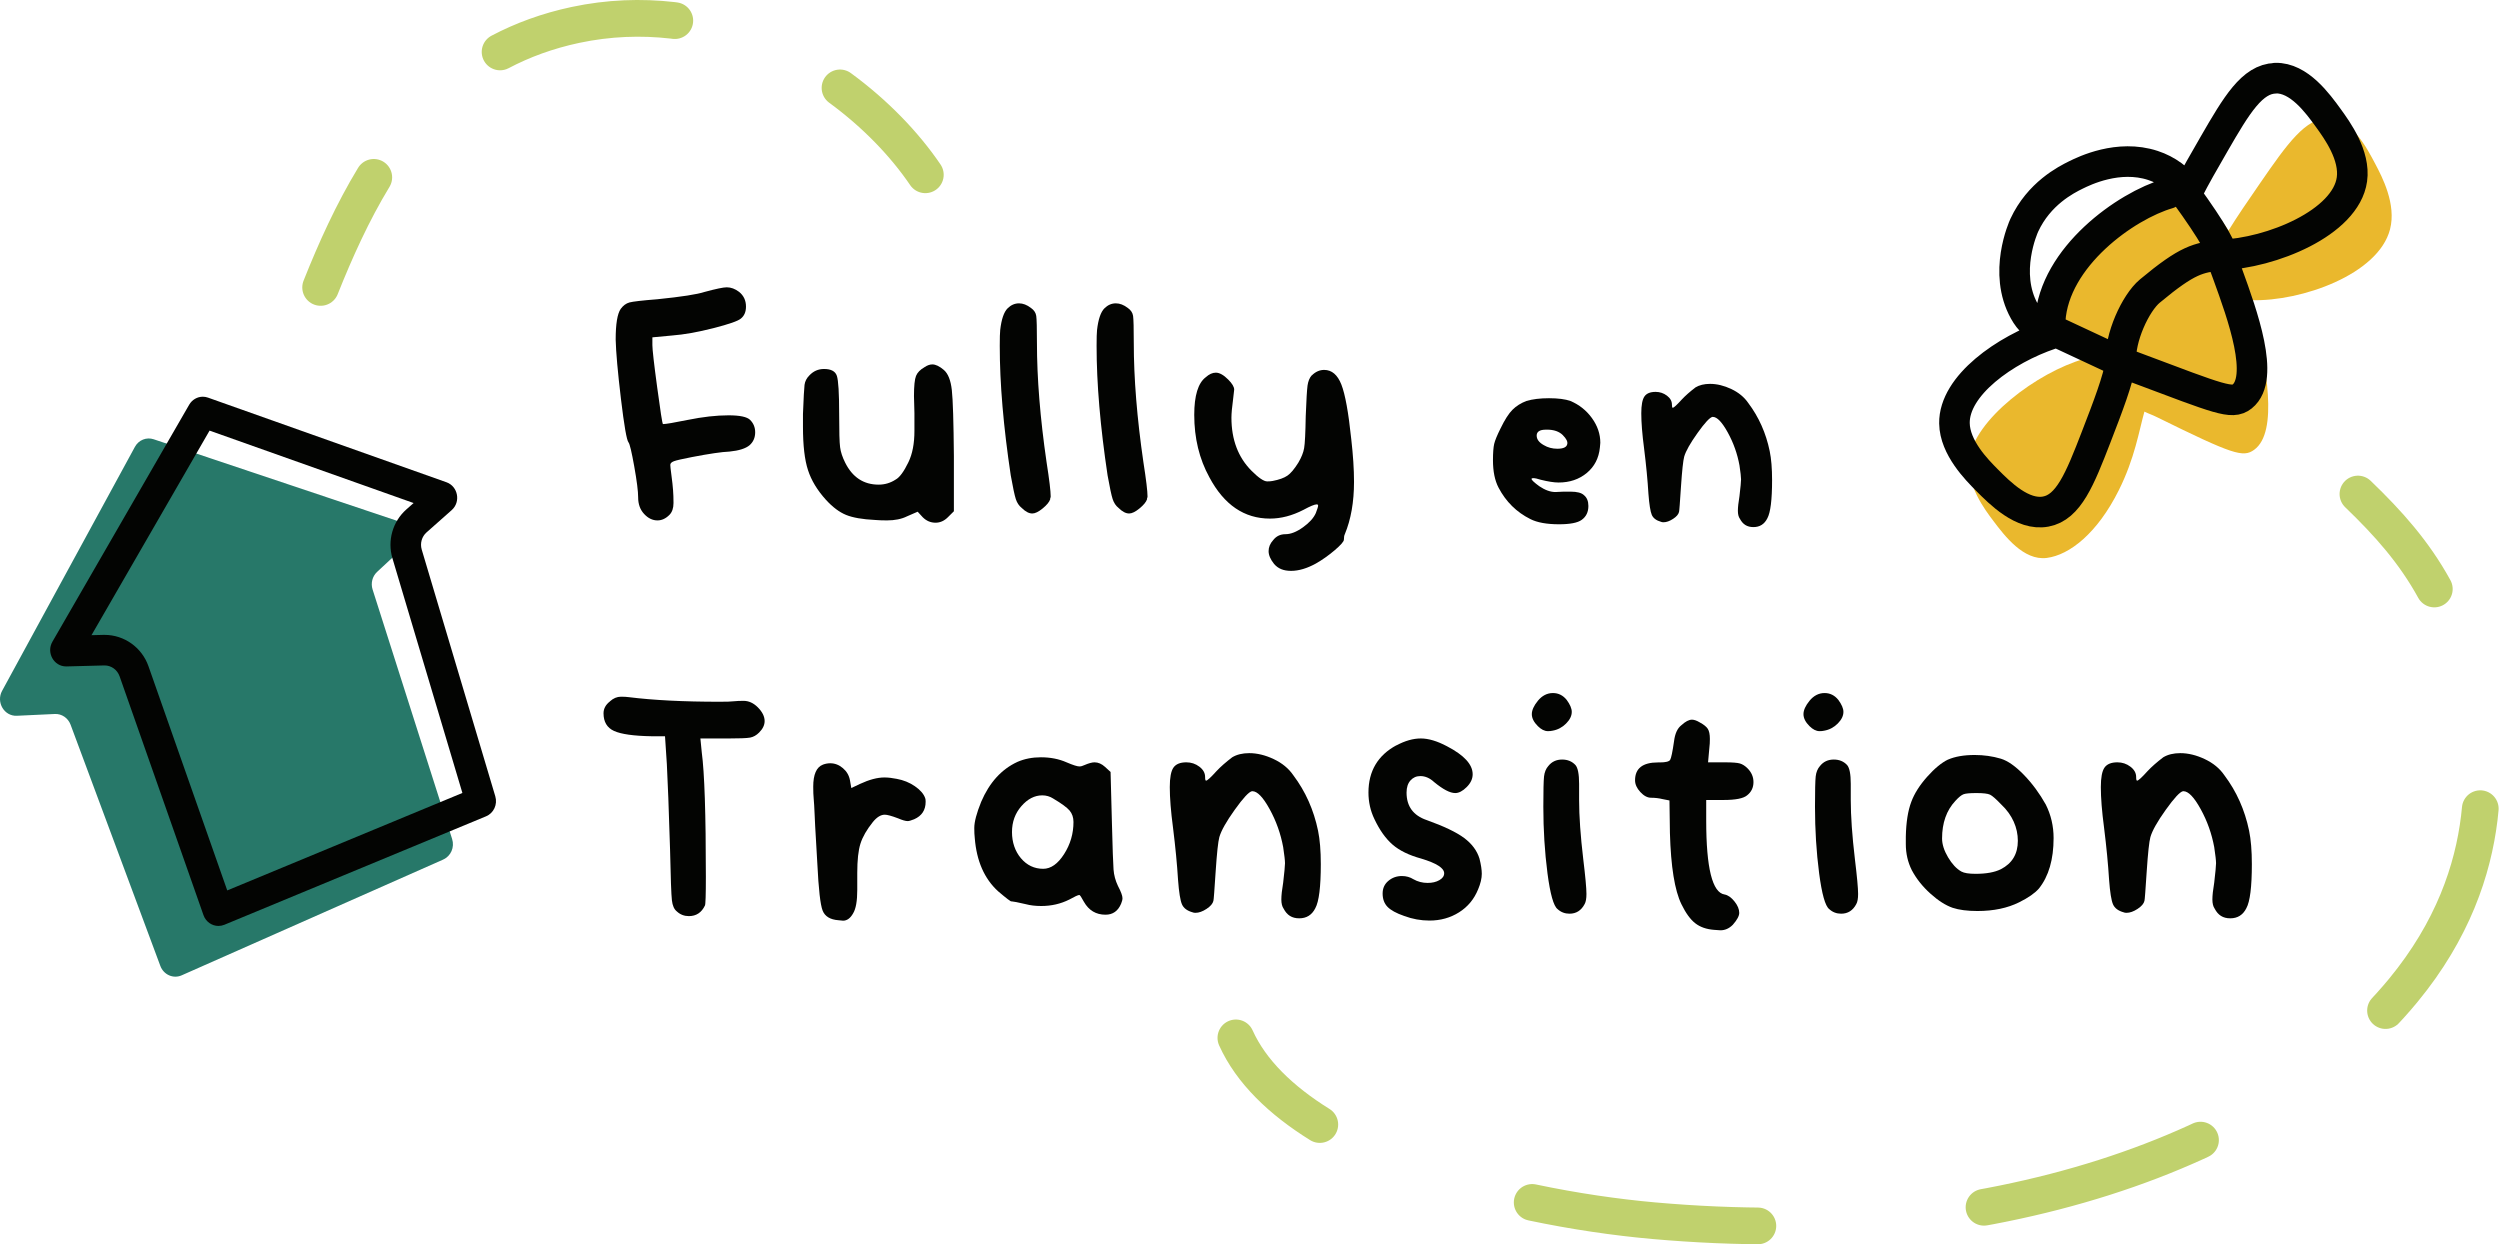 <?xml version="1.0" encoding="UTF-8"?>
<svg id="Calque_1" xmlns="http://www.w3.org/2000/svg" viewBox="0 0 827.43 411.84">
  <defs>
    <style>
      .cls-1 {
        stroke: #030402;
        stroke-width: 10.12px;
      }

      .cls-1, .cls-2, .cls-3, .cls-4 {
        fill: none;
        stroke-linecap: round;
        stroke-linejoin: round;
      }

      .cls-2 {
        stroke-dasharray: 59.65 59.65;
      }

      .cls-2, .cls-3, .cls-4 {
        stroke: #c0d16d;
        stroke-width: 12.15px;
      }

      .cls-5 {
        fill: #eab82d;
      }

      .cls-3 {
        stroke-dasharray: 75.22 75.22;
      }

      .cls-6 {
        fill: #030402;
      }

      .cls-7 {
        fill: #277869;
      }
    </style>
  </defs>
  <path class="cls-6" d="M233.24,96.61c3.74-1.01,6.17-1.52,7.29-1.52,1.41,0,2.78.51,4.1,1.52,1.51,1.22,2.27,2.84,2.27,4.86,0,1.73-.55,3.04-1.67,3.95-.91.81-3.95,1.87-9.11,3.19-5.17,1.32-9.73,2.13-13.67,2.43l-6.53.61v2.58c0,1.42.52,6.08,1.59,13.97,1.06,7.9,1.69,11.95,1.9,12.15h.15c.81,0,3.5-.45,8.05-1.37,4.96-1.01,9.47-1.52,13.52-1.52,3.75,0,6.13.51,7.14,1.52,1.12,1.12,1.67,2.48,1.67,4.1,0,1.72-.6,3.14-1.82,4.25-1.32,1.12-3.55,1.82-6.68,2.13-2.53.1-6.68.71-12.45,1.82-3.14.61-5.12,1.06-5.92,1.36-.82.31-1.22.71-1.22,1.22,0,.41.12,1.57.38,3.49.26,1.93.44,3.55.53,4.86.1,1.22.15,2.64.15,4.26,0,1.72-.45,3.04-1.36,3.95-1.22,1.22-2.53,1.82-3.95,1.82-1.62,0-3.09-.71-4.41-2.13s-1.98-3.24-1.98-5.47c0-2.02-.43-5.44-1.29-10.25-.86-4.81-1.49-7.47-1.9-7.97-.61-.71-1.44-5.52-2.51-14.43-1.06-8.91-1.64-15.44-1.74-19.59,0-5.16.55-8.55,1.67-10.17.81-1.11,1.77-1.82,2.89-2.13,1.11-.3,4.19-.66,9.26-1.06,7.99-.81,13.21-1.62,15.64-2.43Z"/>
  <path class="cls-6" d="M305.99,121.52c.91-.61,1.77-.91,2.58-.91,1.12,0,2.38.61,3.8,1.82s2.3,3.44,2.66,6.68c.36,3.24.58,10.53.68,21.87v18.23l-1.98,1.97c-1.22,1.22-2.58,1.82-4.09,1.82-1.62,0-3.05-.61-4.25-1.82l-1.67-1.82-3.5,1.52c-1.82.91-4.04,1.36-6.68,1.36-1.51,0-2.83-.05-3.95-.15-4.15-.2-7.34-.76-9.57-1.67-2.22-.91-4.45-2.58-6.67-5.01-2.84-3.14-4.82-6.4-5.92-9.8-1.12-3.39-1.67-8.17-1.67-14.35v-4.25c.2-5.27.38-8.48.52-9.65.16-1.16.68-2.2,1.6-3.11,1.32-1.41,2.94-2.13,4.85-2.13,2.33,0,3.75.76,4.25,2.28s.76,5.72.76,12.61c0,5.77.1,9.44.31,11.01.2,1.57.76,3.27,1.67,5.09,2.42,4.86,6.12,7.29,11.08,7.29,2.03,0,3.9-.55,5.62-1.67,1.32-.71,2.74-2.63,4.25-5.77,1.32-2.73,1.98-6.17,1.98-10.33v-5.92c0-.81-.03-1.85-.08-3.11s-.07-2.1-.07-2.51c0-3.34.23-5.57.68-6.68.45-1.11,1.38-2.07,2.81-2.88Z"/>
  <path class="cls-6" d="M333.47,102.07c1.11-1.11,2.37-1.67,3.8-1.67,1.32,0,2.63.51,3.95,1.52,1.01.71,1.6,1.59,1.75,2.65s.23,4.02.23,8.88c0,11.75,1.06,24.91,3.18,39.49.92,5.87,1.37,9.67,1.37,11.39,0,.2-.06.41-.16.6v.31c-.3.91-1.14,1.92-2.5,3.04-1.36,1.12-2.51,1.67-3.42,1.67-1.11,0-2.27-.61-3.49-1.82-.91-.71-1.57-1.7-1.98-2.96s-.96-3.88-1.67-7.83c-2.42-16.1-3.64-30.38-3.64-42.83,0-2.63.05-4.4.15-5.31.41-3.54,1.22-5.92,2.43-7.14Z"/>
  <path class="cls-6" d="M365.52,102.07c1.11-1.11,2.37-1.67,3.8-1.67,1.32,0,2.63.51,3.95,1.52,1.01.71,1.6,1.59,1.75,2.65s.23,4.02.23,8.88c0,11.75,1.06,24.91,3.18,39.49.92,5.87,1.37,9.67,1.37,11.39,0,.2-.06.41-.16.6v.31c-.3.91-1.14,1.92-2.5,3.04-1.36,1.12-2.51,1.67-3.42,1.67-1.11,0-2.27-.61-3.49-1.82-.91-.71-1.57-1.7-1.98-2.96s-.96-3.88-1.67-7.83c-2.42-16.1-3.64-30.38-3.64-42.83,0-2.63.05-4.4.15-5.31.41-3.54,1.22-5.92,2.43-7.14Z"/>
  <path class="cls-6" d="M434.17,124.25c1.22-1.21,2.58-1.82,4.09-1.82,2.53,0,4.43,1.62,5.7,4.86,1.27,3.24,2.35,9.26,3.27,18.07.6,5.27.91,9.97.91,14.12,0,6.68-1.02,12.45-3.04,17.31-.21.41-.31,1.01-.31,1.82,0,.61-1.02,1.77-3.04,3.5-2.03,1.72-4.1,3.19-6.23,4.4-2.94,1.62-5.68,2.43-8.21,2.43s-4.3-.76-5.62-2.28c-1.22-1.52-1.82-2.93-1.82-4.25s.5-2.53,1.51-3.64c1.02-1.32,2.38-1.97,4.1-1.97s3.65-.76,5.77-2.28,3.54-3.09,4.25-4.71c.5-1.31.76-2.13.76-2.43s-.16-.45-.45-.45c-.71,0-2.19.61-4.41,1.82-3.75,1.93-7.44,2.89-11.08,2.89-8.5,0-15.19-4.55-20.05-13.67-3.34-6.07-5.01-12.96-5.01-20.66,0-6.38,1.27-10.53,3.8-12.45,1.12-1.01,2.23-1.52,3.34-1.52,1.22,0,2.59.76,4.1,2.28,1.32,1.32,1.98,2.43,1.98,3.34,0,.2-.11,1.11-.31,2.73-.41,3.04-.6,5.22-.6,6.53,0,7.29,2.22,13.16,6.67,17.61,2.33,2.33,4.05,3.5,5.17,3.5.7,0,1.32-.05,1.82-.15,2.13-.41,3.75-.99,4.86-1.75,1.11-.76,2.32-2.2,3.64-4.33,1.01-1.72,1.65-3.31,1.9-4.78.26-1.47.44-4.99.53-10.56.2-5.37.41-8.76.6-10.18.21-1.41.66-2.53,1.37-3.34Z"/>
  <path class="cls-6" d="M505.17,132.72c2.03-.61,4.52-.92,7.5-.92s5.44.31,7.11.92c2.9,1.23,5.27,3.11,7.11,5.66s2.77,5.27,2.77,8.16c0,.17-.03.44-.07.79-.05.35-.07.62-.07.79-.35,3.51-1.8,6.32-4.34,8.42-2.55,2.11-5.66,3.16-9.34,3.16-1.49,0-3.47-.31-5.92-.92-1.06-.35-1.89-.53-2.5-.53-.36,0-.52.09-.52.26,0,.36.83,1.14,2.49,2.37,1.94,1.32,3.74,1.97,5.4,1.97.27,0,.68-.02,1.26-.06.56-.04,1.07-.07,1.51-.07h2.23c2.2,0,3.69.4,4.48,1.19.96.79,1.44,1.97,1.44,3.55,0,2.02-.74,3.55-2.23,4.61-1.32.96-3.82,1.45-7.5,1.45-4.03,0-7.2-.57-9.47-1.72-4.57-2.28-8.08-5.74-10.53-10.4-1.24-2.37-1.85-5.39-1.85-9.08,0-2.46.14-4.26.4-5.4.27-1.14.97-2.85,2.11-5.13,1.4-2.9,2.72-4.95,3.96-6.18,1.23-1.23,2.76-2.2,4.6-2.9ZM517.28,144.04c-1.23-1.23-2.99-1.84-5.26-1.84-.79,0-1.36.04-1.71.13-1.15.26-1.71.88-1.71,1.84,0,1.23.78,2.28,2.36,3.16,1.32.79,2.81,1.19,4.48,1.19,2.02,0,3.11-.53,3.29-1.58.17-.79-.32-1.75-1.45-2.89Z"/>
  <path class="cls-6" d="M561.11,128.24c1.32-.79,2.94-1.19,4.87-1.19,2.27,0,4.63.57,7.04,1.71,2.41,1.14,4.27,2.68,5.6,4.61,3.5,4.65,5.87,9.96,7.1,15.93.53,2.55.79,5.74.79,9.61,0,6.5-.52,10.71-1.57,12.64-.97,1.93-2.5,2.9-4.61,2.9s-3.51-.92-4.48-2.76c-.44-.61-.66-1.49-.66-2.64s.18-2.76.53-4.87c.35-2.98.52-4.83.52-5.53,0-.79-.18-2.32-.52-4.61-.7-3.86-2-7.5-3.89-10.93-1.89-3.42-3.53-5.13-4.93-5.13h-.13c-.88.18-2.53,1.95-4.94,5.33-2.41,3.38-3.88,5.99-4.41,7.83-.35,1.32-.7,4.57-1.05,9.74-.36,5.53-.57,8.38-.66,8.55-.18.79-.83,1.56-1.97,2.3-1.15.75-2.2,1.12-3.16,1.12-.35,0-.61-.04-.79-.13-1.57-.44-2.61-1.21-3.09-2.3-.47-1.1-.85-3.45-1.12-7.04-.26-4.39-.74-9.39-1.44-15-.61-4.65-.92-8.51-.92-11.58,0-2.72.35-4.58,1.05-5.59s1.93-1.51,3.69-1.51c1.4,0,2.65.42,3.75,1.25s1.65,1.82,1.65,2.96c0,.7.08,1.05.26,1.05.36,0,1.36-.92,3.03-2.76,1.15-1.23,2.64-2.55,4.48-3.95Z"/>
  <path class="cls-6" d="M201.89,232.11c1.12-1.01,2.32-1.52,3.65-1.52,1.01,0,1.87.05,2.58.15,8.1,1.01,18.12,1.52,30.07,1.52,2.32,0,3.85-.05,4.56-.15,1.01-.1,2.13-.15,3.34-.15,1.72,0,3.28.71,4.71,2.13,1.51,1.52,2.27,3.04,2.27,4.56,0,1.32-.6,2.58-1.82,3.8-.91.91-1.9,1.47-2.97,1.67-1.06.2-3.62.3-7.66.3h-8.81l.45,4.56c.91,6.78,1.36,20.5,1.36,41.16,0,6.08-.1,9.26-.31,9.57-1.11,2.33-2.88,3.5-5.31,3.5-1.52,0-2.84-.5-3.95-1.52-.92-.71-1.47-1.95-1.67-3.72-.21-1.77-.41-7.37-.61-16.78-.41-13.36-.76-22.78-1.06-28.25l-.61-9.26h-4.4c-5.98-.1-10.12-.69-12.46-1.75-2.32-1.06-3.49-3.01-3.49-5.84,0-1.52.7-2.84,2.13-3.95Z"/>
  <path class="cls-6" d="M272.36,253.07c.81-.3,1.61-.45,2.42-.45,1.52,0,2.92.53,4.18,1.6s2.05,2.4,2.35,4.02l.45,2.58,2.89-1.37c3.04-1.41,5.72-2.13,8.05-2.13,1.22,0,2.58.15,4.1.46,2.22.41,4.22,1.21,5.99,2.43s2.92,2.53,3.42,3.95c.1.2.15.61.15,1.22,0,2.73-1.27,4.66-3.8,5.77-1.01.41-1.72.61-2.13.61-.7,0-1.77-.31-3.18-.91-2.13-.81-3.6-1.21-4.41-1.21-1.32,0-2.63.81-3.95,2.43-2.03,2.53-3.39,4.91-4.1,7.14-.71,2.23-1.06,5.47-1.06,9.72v5.62c0,3.64-.45,6.22-1.37,7.74-.91,1.62-2.03,2.43-3.33,2.43-.11,0-.34-.02-.69-.07s-.63-.08-.83-.08c-2.74-.2-4.48-1.27-5.24-3.19s-1.34-7.08-1.75-15.49c-.1-1.92-.25-4.53-.45-7.82-.2-3.29-.36-6.13-.45-8.51-.1-2.38-.2-4.12-.31-5.24-.1-1.01-.15-2.32-.15-3.95,0-4.05,1.07-6.48,3.19-7.29Z"/>
  <path class="cls-6" d="M336.75,252.16c2.33-1.01,4.91-1.52,7.75-1.52,3.13,0,5.97.55,8.5,1.67,2.13.91,3.54,1.36,4.25,1.36.5,0,1.06-.15,1.67-.45,1.41-.61,2.53-.91,3.34-.91,1.22,0,2.37.5,3.49,1.52l1.82,1.67.45,17.01c.21,8.31.39,13.39.53,15.27s.63,3.67,1.44,5.39c1.01,1.93,1.52,3.29,1.52,4.1,0,.5-.16,1.11-.45,1.82-1.02,2.43-2.74,3.65-5.17,3.65-3.13,0-5.52-1.42-7.14-4.26-.81-1.52-1.32-2.27-1.51-2.27-.41,0-1.52.5-3.34,1.52-2.84,1.42-5.92,2.13-9.26,2.13-1.93,0-3.65-.2-5.16-.61-2.64-.61-4.15-.91-4.56-.91h-.16c-.2.1-1.66-1.01-4.4-3.34-4.56-4.15-7.14-10.03-7.74-17.62-.11-.91-.16-2.02-.16-3.34,0-2.03.76-4.91,2.28-8.66,2.73-6.38,6.73-10.79,11.99-13.21ZM348.6,264.3c-1.12-.71-2.32-1.06-3.64-1.06-2.53,0-4.84,1.19-6.91,3.57-2.08,2.38-3.11,5.24-3.11,8.58s.99,6.33,2.96,8.66c1.98,2.33,4.43,3.5,7.37,3.5,2.53,0,4.84-1.62,6.91-4.86,2.08-3.24,3.11-6.78,3.11-10.63,0-1.52-.44-2.78-1.29-3.8-.87-1.01-2.66-2.33-5.4-3.95Z"/>
  <path class="cls-6" d="M407.83,250.64c1.51-.91,3.39-1.37,5.62-1.37,2.63,0,5.34.66,8.13,1.98,2.78,1.32,4.93,3.09,6.45,5.31,4.05,5.37,6.78,11.49,8.21,18.38.6,2.94.91,6.63.91,11.08,0,7.49-.6,12.35-1.82,14.58-1.12,2.22-2.89,3.34-5.32,3.34s-4.05-1.06-5.16-3.19c-.5-.71-.76-1.72-.76-3.04s.2-3.19.61-5.62c.4-3.44.6-5.57.6-6.38,0-.91-.21-2.68-.6-5.31-.82-4.45-2.31-8.66-4.49-12.61s-4.07-5.92-5.7-5.92h-.15c-1.01.2-2.91,2.25-5.7,6.15-2.79,3.9-4.48,6.91-5.09,9.04-.41,1.52-.81,5.27-1.21,11.24-.41,6.38-.66,9.67-.76,9.87-.21.91-.97,1.8-2.28,2.66s-2.53,1.29-3.64,1.29c-.41,0-.71-.05-.91-.15-1.83-.5-3.02-1.39-3.57-2.66-.56-1.26-.99-3.97-1.3-8.12-.31-5.06-.86-10.83-1.67-17.31-.71-5.36-1.06-9.82-1.06-13.37,0-3.13.4-5.28,1.21-6.45.81-1.16,2.23-1.75,4.26-1.75,1.61,0,3.06.48,4.32,1.44,1.27.96,1.9,2.11,1.9,3.42,0,.81.1,1.21.31,1.21.41,0,1.57-1.06,3.49-3.19,1.32-1.41,3.05-2.93,5.17-4.55Z"/>
  <path class="cls-6" d="M462.2,246.69c2.84-1.52,5.52-2.28,8.05-2.28s5.42.86,8.66,2.58c5.67,2.94,8.5,6.03,8.5,9.26,0,1.52-.66,2.94-1.98,4.25-1.32,1.32-2.58,1.98-3.8,1.98-1.72,0-4.04-1.22-6.98-3.64-1.42-1.32-2.94-1.98-4.56-1.98-1.32,0-2.4.48-3.26,1.44-.86.96-1.3,2.3-1.3,4.02,0,4.56,2.22,7.59,6.68,9.11,5.67,2.03,9.8,4,12.38,5.92,2.58,1.93,4.27,4.2,5.08,6.84.51,2.03.76,3.7.76,5.01,0,1.52-.41,3.24-1.22,5.16-1.32,3.24-3.41,5.77-6.3,7.59s-6.15,2.73-9.8,2.73c-2.84,0-5.62-.5-8.36-1.52-2.63-.91-4.48-1.92-5.54-3.04-1.07-1.11-1.6-2.58-1.6-4.4,0-1.72.63-3.11,1.9-4.18s2.76-1.6,4.49-1.6c1.41,0,2.68.36,3.8,1.06,1.41.81,2.99,1.22,4.71,1.22,1.51,0,2.81-.3,3.87-.91,1.07-.61,1.6-1.37,1.6-2.28,0-1.72-2.53-3.34-7.59-4.86-4.05-1.11-7.22-2.66-9.49-4.63-2.28-1.98-4.28-4.79-6-8.43-1.32-2.73-1.98-5.67-1.98-8.81,0-7.08,3.09-12.3,9.26-15.64Z"/>
  <path class="cls-6" d="M508.97,231.96c1.41-1.72,3.08-2.58,5.01-2.58,1.82,0,3.34.76,4.56,2.28,1.11,1.52,1.67,2.83,1.67,3.95,0,1.32-.63,2.61-1.9,3.88s-2.76,2.05-4.48,2.35c-.41.1-.92.15-1.52.15-1.12,0-2.22-.56-3.34-1.67-1.32-1.32-1.98-2.64-1.98-3.95s.66-2.78,1.98-4.4ZM512.46,253.52c1.12-1.41,2.64-2.13,4.56-2.13,1.82,0,3.29.61,4.41,1.82.8.91,1.21,2.99,1.21,6.22v5.32c0,5.36.46,11.89,1.37,19.59.7,5.77,1.06,9.62,1.06,11.54,0,1.52-.2,2.64-.6,3.34-1.12,2.13-2.79,3.19-5.01,3.19-1.52,0-2.84-.5-3.95-1.52-1.32-1.01-2.43-4.96-3.34-11.85-.92-7.08-1.37-14.43-1.37-22.02,0-5.26.08-8.6.23-10.02.16-1.42.63-2.58,1.44-3.5Z"/>
  <path class="cls-6" d="M556.51,240.01c1.32-1.21,2.48-1.82,3.49-1.82.71,0,1.57.3,2.58.91,1.32.71,2.2,1.42,2.66,2.13.45.71.68,1.82.68,3.34,0,1.11-.05,2.03-.15,2.73l-.45,5.01h5.62c2.43,0,4.07.13,4.93.38.86.26,1.7.79,2.51,1.6,1.32,1.32,1.97,2.84,1.97,4.56,0,1.82-.7,3.29-2.13,4.4-1.21,1.01-3.8,1.52-7.74,1.52h-5.77v6.83c0,15.7,2.03,23.84,6.08,24.45,1.11.2,2.2.96,3.26,2.28s1.59,2.58,1.59,3.8c0,1.01-.7,2.33-2.13,3.95-1.22,1.22-2.58,1.82-4.09,1.82-.21,0-.53-.02-.99-.07s-.84-.08-1.15-.08c-2.53-.2-4.61-.93-6.22-2.2-1.62-1.27-3.14-3.37-4.56-6.3-2.22-4.56-3.49-12.4-3.8-23.54l-.15-10.78-2.28-.45c-1.22-.3-2.48-.45-3.8-.45-1.22,0-2.4-.63-3.57-1.9s-1.74-2.56-1.74-3.87c0-3.95,2.52-5.92,7.59-5.92h.6c1.92,0,3.07-.28,3.42-.84.35-.56.78-2.61,1.29-6.16.31-2.53,1.12-4.3,2.43-5.31Z"/>
  <path class="cls-6" d="M598.88,231.96c1.41-1.72,3.08-2.58,5.01-2.58,1.82,0,3.34.76,4.56,2.28,1.11,1.52,1.67,2.83,1.67,3.95,0,1.32-.63,2.61-1.9,3.88s-2.76,2.05-4.48,2.35c-.41.1-.92.15-1.52.15-1.12,0-2.22-.56-3.34-1.67-1.32-1.32-1.98-2.64-1.98-3.95s.66-2.78,1.98-4.4ZM602.37,253.52c1.12-1.41,2.64-2.13,4.56-2.13,1.82,0,3.29.61,4.41,1.82.8.91,1.21,2.99,1.21,6.22v5.32c0,5.36.46,11.89,1.37,19.59.7,5.77,1.06,9.62,1.06,11.54,0,1.52-.2,2.64-.6,3.34-1.12,2.13-2.79,3.19-5.01,3.19-1.52,0-2.84-.5-3.95-1.52-1.32-1.01-2.43-4.96-3.34-11.85-.92-7.08-1.37-14.43-1.37-22.02,0-5.26.08-8.6.23-10.02.16-1.42.63-2.58,1.44-3.5Z"/>
  <path class="cls-6" d="M644.75,251.4c2.32-1.01,5.26-1.52,8.81-1.52,3.04,0,5.92.41,8.65,1.22,2.33.71,4.88,2.51,7.67,5.39,2.79,2.89,5.19,6.16,7.22,9.8,1.72,3.44,2.58,7.14,2.58,11.08,0,7.09-1.62,12.66-4.86,16.71-1.32,1.52-3.49,3.04-6.53,4.55-3.86,1.92-8.45,2.89-13.82,2.89-3.34,0-6.07-.36-8.2-1.06-2.33-.81-4.79-2.38-7.37-4.71-2.59-2.33-4.64-4.91-6.15-7.75-1.32-2.64-1.98-5.52-1.98-8.66v-2.43c.1-4.76.7-8.6,1.82-11.54,1.01-2.73,2.76-5.49,5.24-8.28,2.48-2.78,4.79-4.68,6.91-5.7ZM662.37,266.28c-1.73-1.82-2.97-2.91-3.73-3.27-.75-.35-2.25-.53-4.48-.53s-3.54.13-4.25.38-1.62.98-2.73,2.2c-2.94,3.14-4.41,7.29-4.41,12.45,0,1.92.66,4,1.98,6.23,1.32,2.22,2.78,3.8,4.4,4.71.92.51,2.48.76,4.72.76,3.54,0,6.32-.51,8.35-1.52,3.75-1.92,5.63-5.06,5.63-9.41s-1.83-8.56-5.47-12Z"/>
  <path class="cls-6" d="M715.98,250.64c1.51-.91,3.39-1.37,5.62-1.37,2.63,0,5.34.66,8.13,1.98,2.78,1.32,4.93,3.09,6.45,5.31,4.05,5.37,6.78,11.49,8.21,18.38.6,2.94.91,6.63.91,11.08,0,7.49-.6,12.35-1.82,14.58-1.12,2.22-2.89,3.34-5.32,3.34s-4.05-1.06-5.16-3.19c-.5-.71-.76-1.72-.76-3.04s.2-3.19.61-5.62c.4-3.44.6-5.57.6-6.38,0-.91-.21-2.68-.6-5.31-.82-4.45-2.31-8.66-4.49-12.61s-4.07-5.92-5.7-5.92h-.15c-1.01.2-2.91,2.25-5.7,6.15-2.79,3.9-4.48,6.91-5.09,9.04-.41,1.52-.81,5.27-1.21,11.24-.41,6.38-.66,9.67-.76,9.87-.21.91-.97,1.8-2.28,2.66s-2.53,1.29-3.64,1.29c-.41,0-.71-.05-.91-.15-1.83-.5-3.02-1.39-3.57-2.66-.56-1.26-.99-3.97-1.3-8.12-.31-5.06-.86-10.83-1.67-17.31-.71-5.36-1.06-9.82-1.06-13.37,0-3.13.4-5.28,1.21-6.45.81-1.16,2.23-1.75,4.26-1.75,1.61,0,3.06.48,4.32,1.44,1.27.96,1.9,2.11,1.9,3.42,0,.81.1,1.21.31,1.21.41,0,1.57-1.06,3.49-3.19,1.32-1.41,3.05-2.93,5.17-4.55Z"/>
  <g>
    <path class="cls-4" d="M409.04,343.51c5.03,11.19,14.97,20.72,27.78,28.68"/>
    <path class="cls-3" d="M507.11,397.97c13.95,2.94,27.76,4.94,40.27,6.05,110.92,9.84,203.8-22.6,248-76.19,32.88-39.87,26.73-80,22.79-97.55"/>
    <path class="cls-4" d="M805.69,194.94c-6.66-12.13-15.13-21.67-25.28-31.43"/>
  </g>
  <g>
    <path class="cls-4" d="M106.12,95.13c4.94-12.4,10.58-24.88,17.59-36.43"/>
    <path class="cls-2" d="M165.51,17.19c7.43-3.92,15.7-6.97,24.94-8.94,22.04-4.68,43.16-1.44,61.65,6.21"/>
    <path class="cls-4" d="M278.02,29.09c11.73,8.58,21.4,18.69,28.24,28.76"/>
  </g>
  <path class="cls-5" d="M770.71,39.16c-7.53-.27-13.7,8.44-22.69,21.48-4.08,5.91-7.66,11.13-10.47,15.69-2.54-4.24-5.8-7.52-10.3-9.49-10.69-4.67-22.47.43-25.28,1.65-3.55,1.53-12.8,5.7-18.95,16.36-.45.77-9.5,11.96-4.27,25.75,1.3,3.42,6.56,5.3,11.08,8.18-15.5,4.38-36.6,20.22-38.07,33.33-.95,8.47,5.18,16.59,8.01,20.33,3.67,4.86,9.97,13.21,17.66,12.22,7.57-.98,16.75-8.2,23.84-22.42,5.3-10.62,6.68-19.63,8.47-26.01,1.72.84,2.36.95,4.3,1.91,25.04,12.35,28.36,13.34,31.98,10.76,8.34-5.94,3.64-28.47.69-42.66-.49-2.36-.97-4.66-1.46-6.89,16.37.46,41.9-8.48,45.78-23.44,2.16-8.31-2.65-17.43-4.87-21.64-2.87-5.46-7.82-14.85-15.47-15.12Z"/>
  <path class="cls-1" d="M753.08,25.9c-7.68.21-12.82,8.83-20.27,21.73-3.38,5.85-6.35,11-8.61,15.49l-.95.97c9.18,12.62,13.37,20.15,11.72,20.34-7.43.88-10.82,1.4-23.44,11.91-4.71,3.92-10.1,15.54-9.56,23.51l-22.83-10.66-.66.67c-.02-.33.03-.65.02-.98l-1.81-.84,1.86-1.99c1.34-21.06,25.05-37.92,39.07-42l3.15-3.38c.64.86,1.2,1.64,1.8,2.46.57-.03,1.16-.08,1.65-.03-3.12-3.86-6.84-6.76-11.66-8.34-11.44-3.76-22.74,1.8-25.44,3.12-3.4,1.67-12.26,6.19-17.13,16.65-.35.76-7.06,15.74,0,28.46,1.75,3.16,3.83,5.13,8.78,7.58-15.16,5.1-32.09,17.04-31.9,29.53.12,8.07,7.38,15.38,10.72,18.75,4.34,4.37,11.81,11.89,19.48,10.47,7.55-1.39,11.3-10.7,16.67-24.6,4.01-10.38,7.22-18.75,8.22-24.89,1.85.69,3.55,1.33,5.64,2.12,26.98,10.13,31.13,11.96,34.48,9.29,7.7-6.13.06-27.16-4.75-40.41-.8-2.2-1.58-4.35-2.36-6.43,16.67-.57,41.42-10.62,43.45-25.01,1.13-7.99-4.92-16.33-7.7-20.18-3.61-4.99-9.83-13.57-17.63-13.35Z"/>
  <path class="cls-7" d="M146.69,284.49l-86.57,38.32c-2.76,1.22-5.96-.19-7.05-3.11l-29.71-79.85c-.83-2.22-2.93-3.65-5.21-3.54l-12.57.59c-4.17.2-6.94-4.47-4.89-8.24l43.96-80.76c1.23-2.27,3.83-3.32,6.23-2.51l80.2,26.87c3.91,1.31,4.99,6.52,1.95,9.36l-8.23,7.67c-1.56,1.46-2.15,3.74-1.48,5.82l26.32,82.58c.87,2.72-.41,5.67-2.94,6.78Z"/>
  <path class="cls-6" d="M69.36,142.52l67.53,23.97-2.42,2.14c-4.52,4-6.32,10.35-4.58,16.16l4.21,14.13,18.94,63.53-77.83,32.26-26.08-74.23c-2.18-6.19-8.01-10.35-14.51-10.35-.13,0-.27,0-.4,0l-3.94.1,39.08-67.71M67.13,131.3c-1.81,0-3.54.97-4.51,2.64l-45.27,78.44c-2.09,3.62.47,8.19,4.53,8.19.05,0,.1,0,.14,0l12.47-.33s.09,0,.13,0c2.21,0,4.2,1.43,4.96,3.59l27.76,79.04c.78,2.22,2.81,3.59,4.96,3.59.65,0,1.32-.13,1.96-.39l86.62-35.9c2.53-1.05,3.85-3.92,3.05-6.61l-20.14-67.53-4.21-14.13c-.61-2.06.01-4.29,1.59-5.69l8.32-7.37c3.08-2.72,2.11-7.87-1.73-9.23l-78.92-28.01c-.56-.2-1.14-.3-1.71-.3h0Z"/>
</svg>